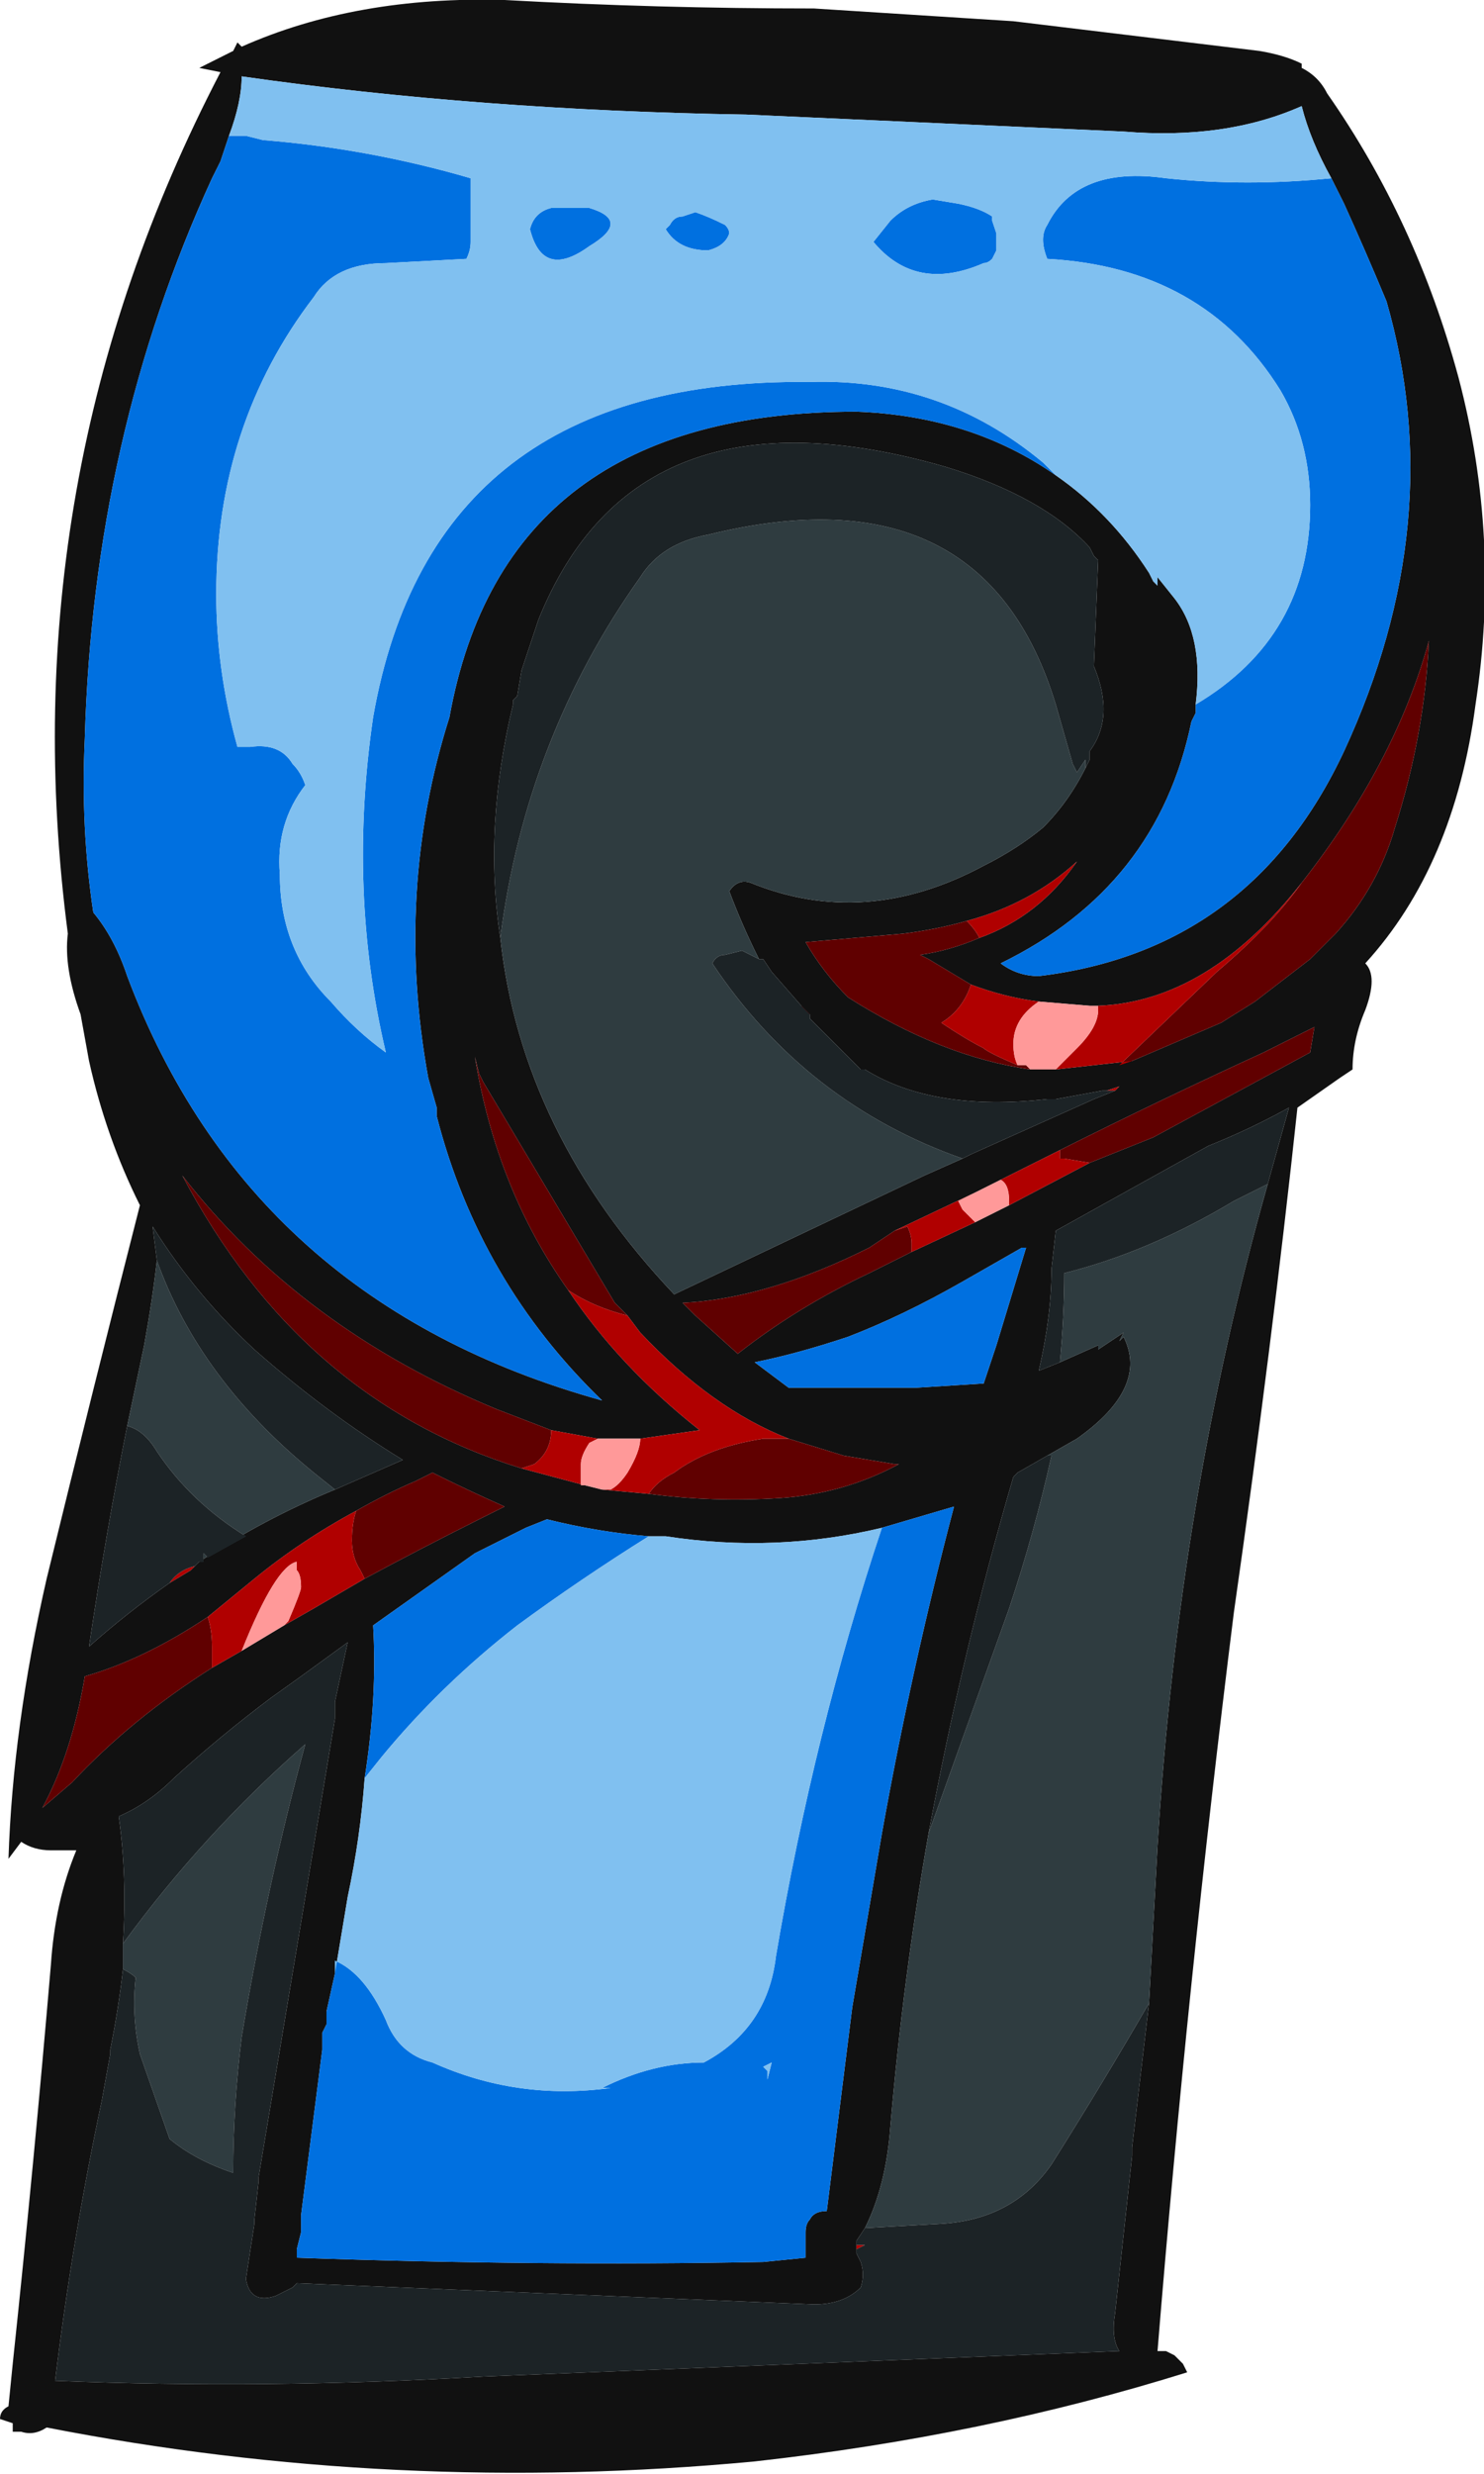 <?xml version="1.0" encoding="UTF-8" standalone="no"?>
<svg xmlns:ffdec="https://www.free-decompiler.com/flash" xmlns:xlink="http://www.w3.org/1999/xlink" ffdec:objectType="frame" height="204.05px" width="122.5px" xmlns="http://www.w3.org/2000/svg">
  <g transform="matrix(1.0, 0.0, 0.0, 1.0, 94.85, 80.15)">
    <use ffdec:characterId="626" height="29.15" transform="matrix(7.0, 0.0, 0.0, 7.0, -94.85, -80.15)" width="17.5" xlink:href="#shape0"/>
  </g>
  <defs>
    <g id="shape0" transform="matrix(1.0, 0.0, 0.0, 1.0, 13.55, 11.45)">
      <path d="M1.3 -10.85 Q1.6 -10.8 1.8 -10.7 L1.8 -10.65 Q2.0 -10.55 2.1 -10.35 3.15 -8.85 3.65 -7.0 4.15 -5.1 3.85 -3.15 3.6 -1.25 2.55 -0.1 2.7 0.05 2.55 0.45 2.4 0.8 2.4 1.15 L2.25 1.25 1.75 1.6 Q1.45 4.4 1.0 7.55 0.45 11.95 0.1 16.25 L0.2 16.25 0.3 16.3 0.4 16.4 0.45 16.5 Q-1.95 17.25 -4.65 17.55 -8.9 17.95 -13.0 17.15 -13.15 17.25 -13.3 17.2 L-13.4 17.2 -13.4 17.1 -13.55 17.05 Q-13.55 16.95 -13.45 16.9 L-13.4 16.4 Q-13.15 14.05 -12.95 11.7 -12.9 10.95 -12.65 10.35 L-12.95 10.35 Q-13.15 10.35 -13.3 10.25 L-13.45 10.45 Q-13.4 8.9 -13.0 7.15 -12.45 4.9 -11.9 2.75 -12.3 1.95 -12.5 1.05 L-12.6 0.5 Q-12.8 -0.05 -12.75 -0.45 -13.45 -5.8 -10.95 -10.6 L-11.2 -10.65 -10.8 -10.85 -10.75 -10.95 -10.7 -10.9 Q-9.35 -11.5 -7.6 -11.45 -5.8 -11.35 -3.95 -11.35 L-1.6 -11.2 1.3 -10.85 M0.55 -3.15 L0.55 -3.05 0.5 -2.95 Q0.1 -1.0 -1.75 -0.1 -1.55 0.05 -1.3 0.05 1.2 -0.25 2.3 -2.6 3.55 -5.3 2.8 -7.9 2.55 -8.5 2.3 -9.05 L2.15 -9.35 Q1.9 -9.8 1.8 -10.2 0.9 -9.8 -0.3 -9.9 L-4.75 -10.1 Q-7.9 -10.15 -10.7 -10.55 -10.7 -10.25 -10.85 -9.85 L-10.95 -9.55 -11.05 -9.35 Q-12.45 -6.3 -12.55 -2.75 -12.6 -1.7 -12.45 -0.7 -12.2 -0.4 -12.05 0.05 -10.6 3.9 -6.45 5.05 -7.9 3.65 -8.4 1.7 L-8.4 1.6 -8.5 1.25 Q-8.9 -0.95 -8.25 -3.0 -7.6 -6.6 -3.45 -6.6 -2.1 -6.55 -1.1 -5.85 -0.45 -5.4 0.0 -4.7 L0.05 -4.6 0.1 -4.55 0.1 -4.65 0.3 -4.4 Q0.65 -3.95 0.55 -3.15 M-0.2 1.05 L0.85 0.6 1.25 0.35 1.9 -0.15 2.2 -0.45 Q2.7 -1.0 2.9 -1.7 3.25 -2.8 3.3 -3.9 2.9 -2.45 1.8 -1.05 0.7 0.35 -0.6 0.4 L-0.7 0.4 -1.3 0.35 Q-1.7 0.3 -2.1 0.15 L-2.6 -0.15 -2.7 -0.2 Q-2.35 -0.25 -2.0 -0.4 -1.3 -0.65 -0.85 -1.3 -1.4 -0.8 -2.15 -0.6 -2.5 -0.5 -2.9 -0.45 L-4.05 -0.35 Q-3.85 0.0 -3.55 0.3 -2.45 1.0 -1.4 1.15 L-1.1 1.15 -0.2 1.05 M-0.7 2.25 L0.05 1.95 1.9 0.95 1.95 0.65 1.35 0.95 Q0.15 1.5 -1.05 2.1 L-1.75 2.45 -2.05 2.6 -3.0 3.05 -3.3 3.25 Q-4.5 3.85 -5.5 3.9 L-5.35 4.05 -4.85 4.5 Q-4.15 3.95 -3.3 3.55 L-2.8 3.3 -2.05 2.95 -1.65 2.75 -0.7 2.25 M1.4 2.5 L1.65 1.6 Q1.2 1.85 0.7 2.05 -0.2 2.55 -1.1 3.05 L-1.15 3.5 Q-1.15 4.05 -1.3 4.7 L-1.05 4.6 -0.6 4.4 -0.6 4.45 -0.3 4.25 -0.35 4.35 -0.3 4.3 Q0.0 4.9 -0.85 5.5 L-1.2 5.7 -1.55 5.9 -1.6 5.95 Q-2.2 8.0 -2.6 10.15 -2.9 11.85 -3.05 13.6 -3.1 14.3 -3.35 14.8 L-3.45 14.95 -3.45 15.0 -3.45 15.1 -3.4 15.2 Q-3.35 15.35 -3.4 15.5 -3.6 15.7 -3.95 15.7 L-10.05 15.45 -10.1 15.5 Q-10.2 15.55 -10.3 15.6 -10.6 15.7 -10.65 15.4 L-10.55 14.75 -10.55 14.7 -10.5 14.25 -10.5 14.2 -9.6 8.8 -9.6 8.6 -9.45 7.9 -10.0 8.3 -10.35 8.55 Q-10.95 9.0 -11.5 9.5 -11.8 9.8 -12.15 9.95 -12.05 10.65 -12.1 11.45 L-12.1 11.75 Q-12.15 12.2 -12.25 12.7 L-12.25 12.75 -12.35 13.3 Q-12.7 14.95 -12.9 16.6 -10.4 16.7 -7.85 16.55 L-0.35 16.25 Q-0.45 16.1 -0.4 15.8 L-0.2 13.95 -0.2 13.85 0.0 12.15 0.1 10.3 Q0.35 6.2 1.4 2.5 M-0.75 -2.4 L-0.7 -2.5 -0.7 -2.6 Q-0.4 -3.0 -0.65 -3.6 L-0.6 -4.85 -0.65 -4.9 -0.7 -5.0 Q-1.25 -5.6 -2.4 -5.95 -6.05 -7.0 -7.2 -4.15 L-7.4 -3.55 -7.45 -3.25 -7.5 -3.2 -7.5 -3.15 Q-7.85 -1.7 -7.65 -0.4 -7.4 1.9 -5.6 3.8 L-2.65 2.4 -2.2 2.2 -2.1 2.15 -0.65 1.5 -0.4 1.4 -0.35 1.35 -0.5 1.4 -0.55 1.4 -1.1 1.5 -1.2 1.5 Q-2.55 1.65 -3.35 1.15 L-3.4 1.15 -4.0 0.55 -4.0 0.5 -4.05 0.5 -4.1 0.4 -4.45 0.0 -4.55 -0.15 -4.6 -0.15 Q-4.8 -0.55 -4.95 -0.95 -4.85 -1.1 -4.7 -1.05 -3.35 -0.5 -1.95 -1.25 -1.55 -1.45 -1.25 -1.7 -0.95 -2.0 -0.75 -2.4 M-4.1 -0.45 L-4.1 -0.45 M-1.5 3.25 L-2.2 3.65 Q-2.9 4.05 -3.55 4.3 -4.15 4.5 -4.65 4.6 L-4.25 4.9 -2.75 4.9 -1.95 4.85 -1.8 4.4 -1.45 3.25 -1.5 3.25 M-4.25 5.5 Q-5.15 5.15 -6.0 4.25 L-6.15 4.05 -6.3 3.9 -7.85 1.3 -7.9 1.2 -7.95 1.0 Q-7.7 2.55 -6.85 3.75 -6.25 4.65 -5.3 5.4 L-6.0 5.5 -6.5 5.5 -7.05 5.4 -7.7 5.15 Q-10.0 4.2 -11.4 2.4 -10.0 5.05 -7.4 5.85 L-6.65 6.05 -6.45 6.1 -5.9 6.15 Q-5.15 6.25 -4.35 6.2 -3.6 6.15 -2.95 5.8 L-3.0 5.8 -3.6 5.7 -4.25 5.5 M-3.15 6.55 Q-4.4 6.85 -5.7 6.65 L-5.9 6.65 Q-6.5 6.6 -7.1 6.45 L-7.35 6.55 -7.95 6.85 -9.15 7.7 Q-9.1 8.55 -9.25 9.5 -9.3 10.2 -9.45 10.9 L-9.6 11.8 -9.7 12.25 -9.7 12.4 -9.75 12.5 -9.75 12.7 -10.0 14.65 -10.0 14.85 -10.05 15.05 -10.05 15.15 Q-7.2 15.25 -4.55 15.2 L-4.05 15.15 -4.05 15.1 -4.05 14.85 Q-4.05 14.75 -4.0 14.7 -3.95 14.6 -3.8 14.6 L-3.5 12.2 -3.15 10.15 Q-2.8 8.2 -2.3 6.3 L-3.15 6.55 M-11.55 7.2 L-11.3 7.05 -11.25 7.0 -11.2 6.95 Q-10.45 6.45 -9.6 6.1 L-8.8 5.75 Q-9.7 5.2 -10.55 4.45 -11.25 3.8 -11.75 3.0 L-11.7 3.4 Q-11.75 3.85 -11.85 4.4 L-12.05 5.35 Q-12.3 6.6 -12.5 7.95 -12.05 7.55 -11.55 7.2 M-10.2 7.7 L-9.85 7.5 -9.25 7.15 Q-8.6 6.8 -7.9 6.45 L-7.6 6.3 Q-8.05 6.1 -8.45 5.9 -8.55 5.95 -8.65 6.0 -9.0 6.15 -9.35 6.35 -10.0 6.7 -10.55 7.15 L-11.1 7.6 Q-11.85 8.1 -12.55 8.3 -12.7 9.2 -13.05 9.85 L-12.7 9.55 Q-12.0 8.8 -11.05 8.2 L-10.7 8.0 -10.2 7.7" fill="#111111" fill-rule="evenodd" stroke="none"/>
      <path d="M2.15 -9.35 L2.3 -9.05 Q2.55 -8.5 2.8 -7.9 3.55 -5.3 2.3 -2.6 1.2 -0.25 -1.3 0.05 -1.55 0.05 -1.75 -0.1 0.1 -1.0 0.5 -2.95 L0.55 -3.05 0.55 -3.15 Q1.9 -3.95 1.9 -5.5 1.9 -6.25 1.55 -6.85 0.65 -8.3 -1.2 -8.4 -1.3 -8.65 -1.2 -8.8 -0.85 -9.5 0.2 -9.35 1.15 -9.25 2.15 -9.35 M-1.1 -5.85 Q-2.1 -6.55 -3.45 -6.6 -7.6 -6.6 -8.25 -3.0 -8.9 -0.95 -8.5 1.25 L-8.4 1.6 -8.4 1.7 Q-7.9 3.65 -6.45 5.05 -10.6 3.9 -12.05 0.05 -12.2 -0.4 -12.45 -0.7 -12.6 -1.7 -12.55 -2.75 -12.45 -6.3 -11.05 -9.35 L-10.95 -9.55 -10.85 -9.85 -10.65 -9.85 -10.45 -9.8 Q-9.2 -9.7 -8.0 -9.35 L-8.0 -8.6 Q-8.0 -8.5 -8.05 -8.4 L-9.0 -8.35 Q-9.6 -8.35 -9.85 -7.95 -11.0 -6.45 -11.0 -4.45 -11.0 -3.55 -10.75 -2.65 L-10.6 -2.65 Q-10.25 -2.7 -10.1 -2.45 -10.0 -2.35 -9.95 -2.2 -10.3 -1.75 -10.25 -1.15 -10.25 -0.25 -9.65 0.35 -9.35 0.7 -9.0 0.95 -9.45 -0.95 -9.15 -3.0 -8.45 -7.0 -4.0 -6.95 -2.45 -7.0 -1.25 -6.0 L-1.1 -5.85 M-5.35 -8.95 Q-5.2 -8.9 -5.0 -8.8 -4.95 -8.75 -4.95 -8.7 -5.0 -8.55 -5.2 -8.5 -5.55 -8.5 -5.7 -8.75 L-5.65 -8.8 Q-5.6 -8.9 -5.5 -8.9 L-5.35 -8.95 M-3.25 -8.6 L-3.05 -8.85 Q-2.85 -9.05 -2.55 -9.1 L-2.25 -9.05 Q-2.0 -9.0 -1.85 -8.9 L-1.85 -8.85 -1.8 -8.7 -1.8 -8.5 -1.85 -8.4 Q-1.9 -8.35 -1.95 -8.35 -2.75 -8.0 -3.25 -8.6 M-6.6 -9.0 Q-6.1 -8.85 -6.6 -8.55 -7.15 -8.15 -7.3 -8.75 -7.25 -8.95 -7.05 -9.0 L-6.6 -9.0 M-1.5 3.25 L-1.45 3.25 -1.8 4.4 -1.95 4.85 -2.75 4.9 -4.25 4.9 -4.65 4.6 Q-4.15 4.5 -3.55 4.3 -2.9 4.05 -2.2 3.65 L-1.5 3.25 M-3.15 6.55 L-2.3 6.3 Q-2.8 8.2 -3.15 10.15 L-3.5 12.2 -3.8 14.6 Q-3.95 14.6 -4.0 14.7 -4.05 14.75 -4.05 14.85 L-4.05 15.1 -4.05 15.15 -4.55 15.2 Q-7.2 15.25 -10.05 15.15 L-10.05 15.05 -10.0 14.85 -10.0 14.65 -9.75 12.7 -9.75 12.5 -9.7 12.4 -9.7 12.25 -9.6 11.8 -9.6 11.65 Q-9.25 11.8 -9.0 12.35 -8.85 12.75 -8.45 12.85 -7.45 13.3 -6.35 13.15 L-6.45 13.15 Q-5.85 12.85 -5.25 12.85 -4.5 12.45 -4.4 11.6 -3.95 8.95 -3.15 6.55 M-9.25 9.5 Q-9.1 8.55 -9.15 7.7 L-7.95 6.85 -7.35 6.55 -7.1 6.45 Q-6.5 6.6 -5.9 6.65 -6.7 7.15 -7.45 7.7 -8.35 8.4 -9.05 9.25 L-9.25 9.5 M-4.5 12.95 L-4.5 13.05 -4.45 12.85 -4.55 12.9 -4.5 12.95" fill="#0070e0" fill-rule="evenodd" stroke="none"/>
      <path d="M0.55 -3.15 Q0.65 -3.95 0.3 -4.4 L0.1 -4.65 0.1 -4.55 0.05 -4.6 0.0 -4.7 Q-0.45 -5.4 -1.1 -5.85 L-1.25 -6.0 Q-2.45 -7.0 -4.0 -6.95 -8.45 -7.0 -9.15 -3.0 -9.45 -0.95 -9.0 0.95 -9.35 0.7 -9.65 0.35 -10.25 -0.25 -10.25 -1.15 -10.3 -1.75 -9.95 -2.2 -10.0 -2.35 -10.1 -2.45 -10.25 -2.7 -10.6 -2.65 L-10.75 -2.65 Q-11.0 -3.55 -11.0 -4.45 -11.0 -6.45 -9.85 -7.95 -9.6 -8.35 -9.0 -8.35 L-8.05 -8.4 Q-8.0 -8.5 -8.0 -8.6 L-8.0 -9.35 Q-9.2 -9.7 -10.45 -9.8 L-10.65 -9.85 -10.85 -9.85 Q-10.7 -10.25 -10.7 -10.55 -7.9 -10.15 -4.75 -10.1 L-0.3 -9.9 Q0.9 -9.8 1.8 -10.2 1.9 -9.8 2.15 -9.35 1.15 -9.25 0.2 -9.35 -0.85 -9.5 -1.2 -8.8 -1.3 -8.65 -1.2 -8.4 0.65 -8.3 1.55 -6.85 1.9 -6.25 1.9 -5.5 1.9 -3.95 0.55 -3.15 M-3.25 -8.6 Q-2.75 -8.0 -1.95 -8.35 -1.9 -8.35 -1.85 -8.4 L-1.8 -8.5 -1.8 -8.7 -1.85 -8.85 -1.85 -8.9 Q-2.0 -9.0 -2.25 -9.05 L-2.55 -9.1 Q-2.85 -9.05 -3.05 -8.85 L-3.25 -8.6 M-5.35 -8.95 L-5.5 -8.9 Q-5.6 -8.9 -5.65 -8.8 L-5.7 -8.75 Q-5.55 -8.5 -5.2 -8.5 -5.0 -8.55 -4.95 -8.7 -4.95 -8.75 -5.0 -8.8 -5.2 -8.9 -5.35 -8.95 M-6.6 -9.0 L-7.05 -9.0 Q-7.25 -8.95 -7.3 -8.75 -7.15 -8.15 -6.6 -8.55 -6.1 -8.85 -6.6 -9.0 M-1.45 3.25 L-1.5 3.25 -1.45 3.25 M-5.9 6.65 L-5.7 6.65 Q-4.4 6.85 -3.15 6.55 -3.95 8.95 -4.4 11.6 -4.5 12.45 -5.25 12.85 -5.85 12.85 -6.45 13.15 L-6.35 13.15 Q-7.45 13.3 -8.45 12.85 -8.85 12.75 -9.0 12.35 -9.25 11.8 -9.6 11.65 L-9.6 11.8 -9.45 10.9 Q-9.3 10.2 -9.25 9.5 L-9.05 9.25 Q-8.35 8.4 -7.45 7.7 -6.7 7.15 -5.9 6.65 M-4.05 15.1 L-4.05 15.15 -4.05 15.1 M-4.5 12.95 L-4.55 12.9 -4.45 12.85 -4.5 13.05 -4.5 12.95" fill="#80c0f0" fill-rule="evenodd" stroke="none"/>
      <path d="M1.8 -1.05 Q2.9 -2.45 3.3 -3.9 3.25 -2.8 2.9 -1.7 2.7 -1.0 2.2 -0.45 L1.9 -0.15 1.25 0.35 0.85 0.6 -0.2 1.05 -0.35 1.1 0.8 0.0 Q1.45 -0.55 1.8 -1.05 M-1.4 1.15 Q-2.45 1.0 -3.55 0.3 -3.85 0.0 -4.05 -0.35 L-2.9 -0.45 Q-2.5 -0.5 -2.15 -0.6 -2.05 -0.5 -2.0 -0.4 -2.35 -0.25 -2.7 -0.2 L-2.6 -0.15 -2.1 0.15 Q-2.2 0.45 -2.45 0.6 -2.15 0.8 -1.95 0.9 -1.9 0.95 -1.55 1.1 L-1.45 1.1 -1.4 1.15 M-1.05 2.1 Q0.15 1.5 1.35 0.95 L1.95 0.65 1.9 0.95 0.05 1.95 -0.7 2.25 -1.0 2.2 -1.05 2.2 -1.05 2.1 M-2.8 3.3 L-3.3 3.55 Q-4.15 3.95 -4.85 4.5 L-5.35 4.05 -5.5 3.9 Q-4.5 3.85 -3.3 3.25 L-3.0 3.05 -2.85 3.0 Q-2.8 3.1 -2.8 3.2 L-2.8 3.3 M-5.9 6.15 Q-5.8 6.0 -5.6 5.9 -5.2 5.6 -4.55 5.5 L-4.25 5.5 -3.6 5.7 -3.0 5.8 -2.95 5.8 Q-3.6 6.15 -4.35 6.2 -5.15 6.25 -5.9 6.15 M-6.15 4.05 Q-6.55 3.95 -6.85 3.75 -7.7 2.55 -7.95 1.0 L-7.9 1.2 -7.85 1.3 -6.3 3.9 -6.15 4.05 M-9.25 7.15 L-9.3 7.05 Q-9.4 6.9 -9.4 6.7 -9.4 6.5 -9.35 6.35 -9.0 6.15 -8.65 6.0 -8.55 5.95 -8.45 5.9 -8.05 6.1 -7.6 6.3 L-7.9 6.45 Q-8.6 6.8 -9.25 7.15 M-11.1 7.6 Q-11.05 7.75 -11.05 7.95 L-11.05 8.2 Q-12.0 8.8 -12.7 9.55 L-13.05 9.85 Q-12.7 9.2 -12.55 8.3 -11.85 8.1 -11.1 7.6 M-7.05 5.4 Q-7.05 5.65 -7.25 5.8 L-7.4 5.85 Q-10.0 5.05 -11.4 2.4 -10.0 4.2 -7.7 5.15 L-7.05 5.4" fill="#600000" fill-rule="evenodd" stroke="none"/>
      <path d="M-0.2 1.05 L-1.1 1.15 -0.85 0.9 Q-0.6 0.65 -0.6 0.45 L-0.6 0.4 Q0.7 0.35 1.8 -1.05 1.45 -0.55 0.8 0.0 L-0.35 1.1 -0.2 1.05 M-2.15 -0.6 Q-1.4 -0.8 -0.85 -1.3 -1.3 -0.65 -2.0 -0.4 -2.05 -0.5 -2.15 -0.6 M-2.1 0.15 Q-1.7 0.3 -1.3 0.35 -1.6 0.55 -1.6 0.85 -1.6 1.0 -1.55 1.1 -1.9 0.95 -1.95 0.9 -2.15 0.8 -2.45 0.6 -2.2 0.45 -2.1 0.15 M-0.7 2.25 L-1.65 2.75 -1.65 2.7 Q-1.65 2.5 -1.75 2.45 L-1.05 2.1 -1.05 2.2 -1.0 2.2 -0.7 2.25 M-2.05 2.95 L-2.8 3.3 -2.8 3.2 Q-2.8 3.1 -2.85 3.0 L-3.0 3.05 -2.05 2.6 -2.25 2.7 -2.2 2.8 -2.05 2.95 M-4.1 0.4 L-4.05 0.5 -4.0 0.5 -4.1 0.4 M-0.5 1.4 L-0.35 1.35 -0.4 1.4 -0.5 1.4 M-4.25 5.5 L-4.55 5.5 Q-5.2 5.6 -5.6 5.9 -5.8 6.0 -5.9 6.15 L-6.45 6.1 -6.35 6.1 Q-6.25 6.05 -6.15 5.9 -6.0 5.65 -6.0 5.5 L-5.3 5.4 Q-6.25 4.65 -6.85 3.75 -6.55 3.95 -6.15 4.05 L-6.0 4.25 Q-5.15 5.15 -4.25 5.5 M-11.25 7.0 L-11.3 7.05 -11.55 7.2 Q-11.45 7.05 -11.25 7.0 M-10.2 7.7 L-10.15 7.65 Q-10.0 7.3 -10.0 7.25 -10.0 7.1 -10.05 7.05 L-10.05 6.95 Q-10.3 7.0 -10.7 8.0 L-11.05 8.2 -11.05 7.95 Q-11.05 7.75 -11.1 7.6 L-10.55 7.15 Q-10.0 6.7 -9.35 6.35 -9.4 6.5 -9.4 6.7 -9.4 6.9 -9.3 7.05 L-9.25 7.15 -9.85 7.5 -10.2 7.7 M-7.4 5.85 L-7.25 5.8 Q-7.05 5.65 -7.05 5.4 L-6.5 5.5 -6.6 5.55 Q-6.7 5.7 -6.7 5.8 L-6.7 6.05 -6.65 6.05 -7.4 5.85 M-3.45 15.1 L-3.45 15.0 -3.35 15.0 -3.45 15.05 -3.45 15.1" fill="#b00000" fill-rule="evenodd" stroke="none"/>
      <path d="M-1.05 4.6 Q-1.0 4.05 -1.0 3.55 0.0 3.3 1.0 2.7 L1.4 2.5 Q0.35 6.2 0.1 10.3 L0.0 12.15 Q-0.55 13.1 -1.15 14.05 -1.6 14.7 -2.45 14.75 L-3.35 14.8 Q-3.1 14.3 -3.05 13.6 -2.9 11.85 -2.6 10.15 L-1.65 7.5 Q-1.35 6.6 -1.15 5.7 L-1.2 5.7 -0.85 5.5 Q0.0 4.9 -0.3 4.3 L-0.35 4.35 -0.3 4.25 -0.6 4.45 -0.6 4.4 -1.05 4.6 M-0.75 -2.4 Q-0.95 -2.0 -1.25 -1.7 -1.55 -1.45 -1.95 -1.25 -3.35 -0.5 -4.7 -1.05 -4.85 -1.1 -4.95 -0.95 -4.8 -0.55 -4.6 -0.15 L-4.8 -0.25 -5.0 -0.2 Q-5.1 -0.2 -5.15 -0.1 -4.05 1.55 -2.2 2.2 L-2.65 2.4 -5.6 3.8 Q-7.4 1.9 -7.65 -0.4 -7.35 -2.75 -6.0 -4.65 -5.75 -5.05 -5.2 -5.15 -1.95 -5.95 -1.1 -3.15 L-0.9 -2.45 -0.85 -2.35 -0.75 -2.5 -0.75 -2.4 M-12.05 5.35 L-11.85 4.4 Q-11.75 3.85 -11.7 3.4 -11.2 4.8 -9.85 5.9 L-9.6 6.1 Q-10.45 6.45 -11.2 6.95 L-11.15 6.95 -11.15 6.85 -11.1 6.9 -10.65 6.65 Q-11.3 6.25 -11.7 5.65 -11.85 5.4 -12.05 5.35 M-12.1 11.45 Q-11.15 10.15 -9.95 9.1 -10.4 10.75 -10.7 12.55 -10.8 13.35 -10.8 14.15 -11.25 14.0 -11.55 13.75 L-11.9 12.75 Q-12.0 12.3 -11.95 11.85 -12.0 11.8 -12.1 11.75 L-12.1 11.45" fill="#2f3c40" fill-rule="evenodd" stroke="none"/>
      <path d="M1.4 2.5 L1.0 2.7 Q0.0 3.3 -1.0 3.55 -1.0 4.05 -1.05 4.6 L-1.3 4.7 Q-1.15 4.05 -1.15 3.5 L-1.1 3.05 Q-0.2 2.55 0.7 2.05 1.2 1.85 1.65 1.6 L1.4 2.5 M-1.2 5.7 L-1.15 5.7 Q-1.35 6.6 -1.65 7.5 L-2.6 10.15 Q-2.2 8.0 -1.6 5.95 L-1.55 5.9 -1.2 5.7 M-3.35 14.8 L-2.45 14.75 Q-1.6 14.7 -1.15 14.05 -0.55 13.1 0.0 12.15 L-0.2 13.85 -0.2 13.95 -0.4 15.8 Q-0.45 16.1 -0.35 16.25 L-7.85 16.55 Q-10.4 16.7 -12.9 16.6 -12.7 14.95 -12.35 13.3 L-12.25 12.75 -12.25 12.7 Q-12.15 12.2 -12.1 11.75 -12.0 11.8 -11.95 11.85 -12.0 12.3 -11.9 12.75 L-11.55 13.75 Q-11.25 14.0 -10.8 14.15 -10.8 13.35 -10.7 12.55 -10.4 10.75 -9.95 9.1 -11.15 10.15 -12.1 11.45 -12.05 10.65 -12.15 9.95 -11.8 9.8 -11.5 9.5 -10.95 9.0 -10.35 8.55 L-10.0 8.3 -9.45 7.9 -9.6 8.6 -9.6 8.8 -10.5 14.2 -10.5 14.25 -10.55 14.7 -10.55 14.75 -10.65 15.4 Q-10.6 15.7 -10.3 15.6 -10.2 15.55 -10.1 15.5 L-10.05 15.45 -3.95 15.7 Q-3.6 15.7 -3.4 15.5 -3.35 15.35 -3.4 15.2 L-3.45 15.1 -3.45 15.05 -3.35 15.0 -3.45 15.0 -3.45 14.95 -3.35 14.8 M-7.65 -0.4 Q-7.85 -1.7 -7.5 -3.15 L-7.5 -3.2 -7.45 -3.25 -7.4 -3.55 -7.2 -4.15 Q-6.05 -7.0 -2.4 -5.95 -1.25 -5.6 -0.7 -5.0 L-0.65 -4.9 -0.6 -4.85 -0.65 -3.6 Q-0.4 -3.0 -0.7 -2.6 L-0.7 -2.5 -0.75 -2.4 -0.75 -2.5 -0.85 -2.35 -0.9 -2.45 -1.1 -3.15 Q-1.95 -5.95 -5.2 -5.15 -5.75 -5.05 -6.0 -4.65 -7.35 -2.75 -7.65 -0.4 M-4.6 -0.15 L-4.55 -0.15 -4.45 0.0 -4.1 0.4 -4.0 0.5 -4.0 0.55 -3.4 1.15 -3.35 1.15 Q-2.55 1.65 -1.2 1.5 L-1.1 1.5 -0.55 1.4 -0.5 1.4 -0.4 1.4 -0.65 1.5 -2.1 2.15 -2.2 2.2 Q-4.05 1.55 -5.15 -0.1 -5.1 -0.2 -5.0 -0.2 L-4.8 -0.25 -4.6 -0.15 M-11.55 7.2 Q-12.05 7.55 -12.5 7.95 -12.3 6.6 -12.05 5.35 -11.85 5.4 -11.7 5.65 -11.3 6.25 -10.65 6.65 L-11.1 6.9 -11.15 6.85 -11.15 6.95 -11.2 6.95 -11.25 7.0 Q-11.45 7.05 -11.55 7.2 M-11.7 3.4 L-11.75 3.0 Q-11.25 3.8 -10.55 4.45 -9.7 5.2 -8.8 5.75 L-9.6 6.1 -9.85 5.9 Q-11.2 4.8 -11.7 3.4" fill="#1c2326" fill-rule="evenodd" stroke="none"/>
      <path d="M-1.1 1.15 L-1.4 1.15 -1.45 1.1 -1.55 1.1 Q-1.6 1.0 -1.6 0.85 -1.6 0.55 -1.3 0.35 L-0.7 0.4 -0.6 0.4 -0.6 0.45 Q-0.6 0.65 -0.85 0.9 L-1.1 1.15 M-1.65 2.75 L-2.05 2.95 -2.2 2.8 -2.25 2.7 -2.05 2.6 -1.75 2.45 Q-1.65 2.5 -1.65 2.7 L-1.65 2.75 M-6.0 5.5 Q-6.0 5.65 -6.15 5.9 -6.25 6.05 -6.35 6.1 L-6.45 6.1 -6.65 6.05 -6.7 6.05 -6.7 5.8 Q-6.7 5.7 -6.6 5.55 L-6.5 5.5 -6.0 5.5 M-10.7 8.0 Q-10.3 7.0 -10.05 6.95 L-10.05 7.05 Q-10.0 7.1 -10.0 7.25 -10.0 7.3 -10.15 7.65 L-10.2 7.7 -10.7 8.0" fill="#ff9999" fill-rule="evenodd" stroke="none"/>
    </g>
  </defs>
</svg>
